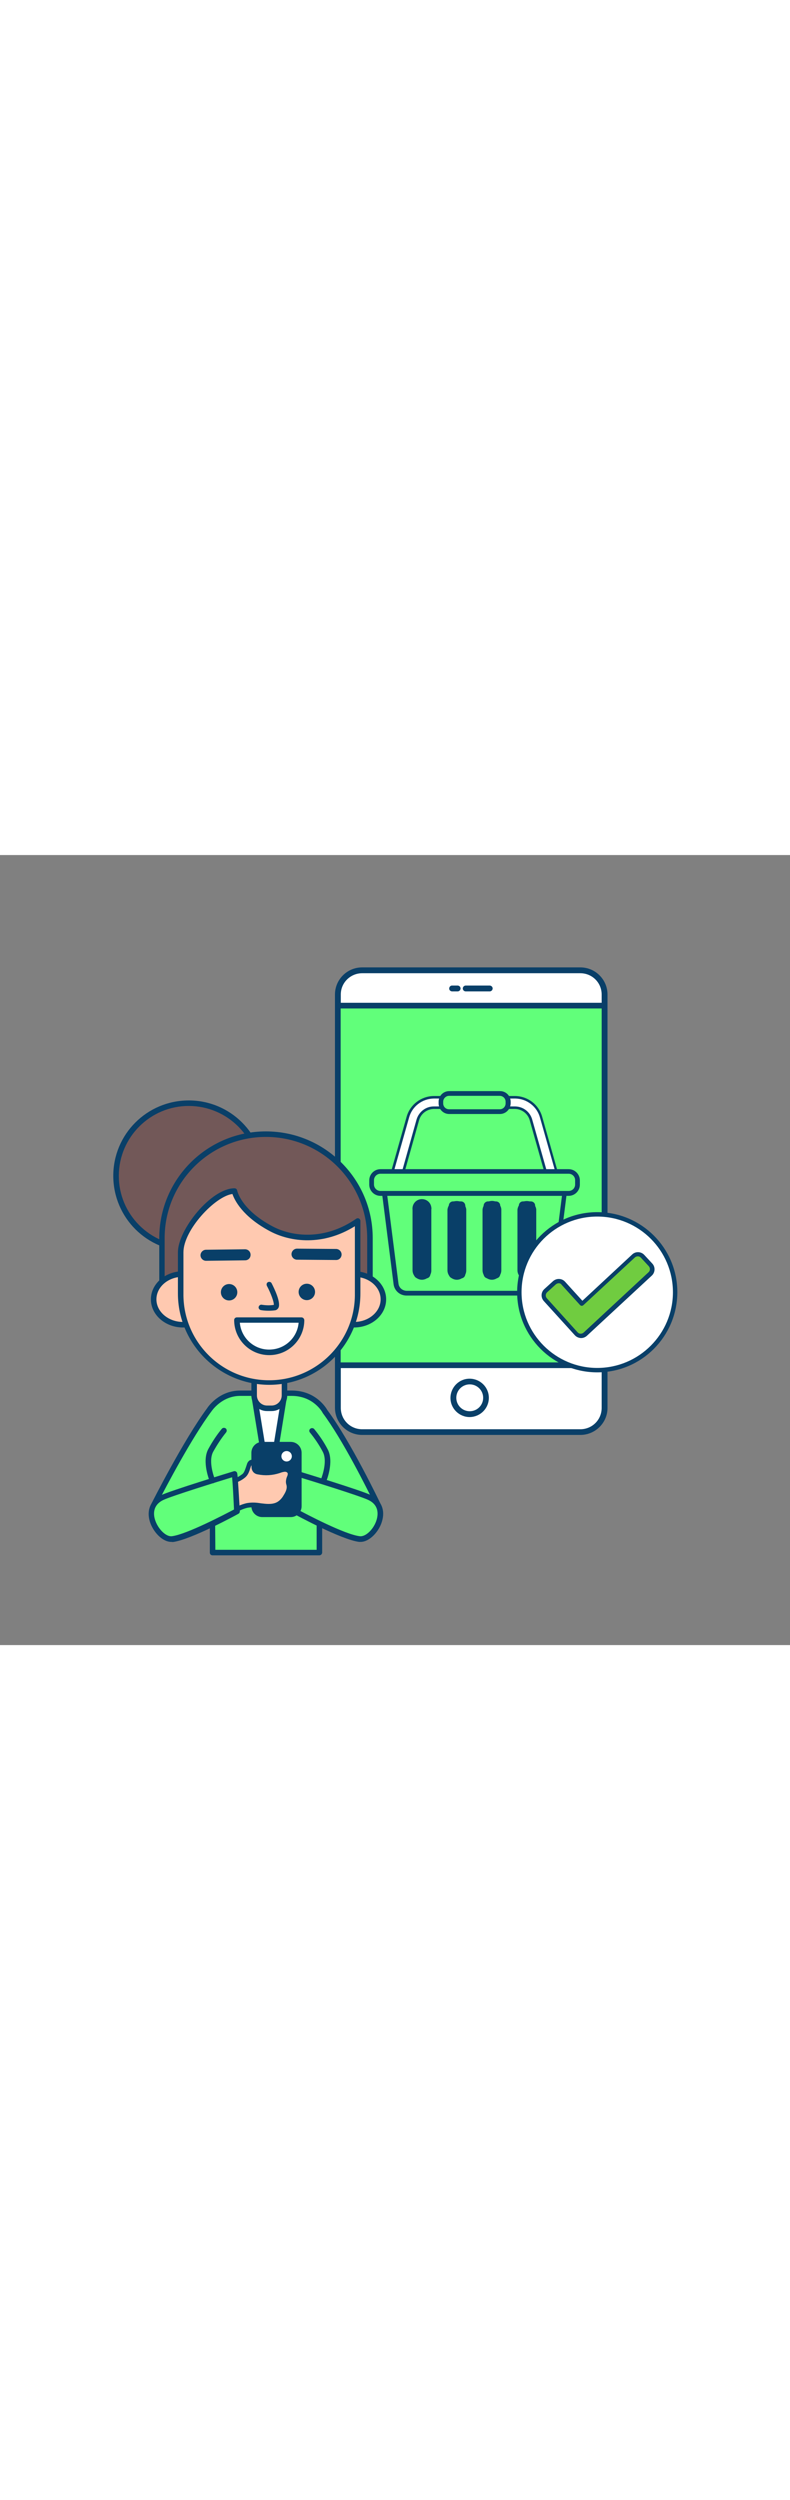 <svg version="1.1" id="Layer_1" xmlns="http://www.w3.org/2000/svg" xmlns:xlink="http://www.w3.org/1999/xlink" x="0px" y="0px" viewBox="0 0 500 500" style="width: 158px;" xml:space="preserve" data-imageid="order-confirmed-76" imageName="Order Confirmed" class="illustrations_image">
<rect x="0" y="0" width="500" height="500" fill="#808080" stroke="none"/>
<style type="text/css">
	.st0_order-confirmed-76{fill:#FFFFFF;}
	.st1_order-confirmed-76{fill:#093F68;}
	.st2_order-confirmed-76{fill:#68E1FD;}
	.st3_order-confirmed-76{fill:#725858;}
	.st4_order-confirmed-76{fill:#FFC9B0;}
	.st5_order-confirmed-76{fill:#70CC40;}
</style>
<g id="device">
	<path class="st0_order-confirmed-76" d="M224.2,72.9h148c4.6,0,10.4,5.7,10.4,10.4c0,0,0,271.4,0,271.4c0,4.6-5.7,10.4-10.4,10.4c0,0-148,0-148,0&#10;&#9;&#9;c-4.6,0-10.4-6.7-10.4-11.4c0,0,0-270.3,0-270.3C213.8,78.7,219.5,72.9,224.2,72.9z"/>
	<path class="st1_order-confirmed-76" d="M367.3,367H229.2c-9.5,0-17.2-7.7-17.2-17.2V88.3c0-9.5,7.7-17.2,17.2-17.2h138.1c9.5,0,17.2,7.7,17.2,17.2&#10;&#9;&#9;v261.6C384.5,359.4,376.7,367,367.3,367z M229.2,74.8c-7.4,0-13.5,6-13.5,13.4c0,0,0,0.1,0,0.1v261.6c0,7.5,6,13.5,13.5,13.5h138.1&#10;&#9;&#9;c7.5,0,13.5-6,13.5-13.5V88.3c0-7.5-6-13.5-13.5-13.5H229.2z"/>
	<circle class="st0_order-confirmed-76" cx="297.3" cy="343.5" r="10.3"/>
	<path class="st1_order-confirmed-76" d="M297.3,355.7c-6.7,0-12.2-5.4-12.2-12.1s5.4-12.2,12.1-12.2c6.7,0,12.2,5.4,12.2,12.1l0,0&#10;&#9;&#9;C309.4,350.2,304,355.6,297.3,355.7z M297.3,335c-4.7,0-8.5,3.8-8.5,8.5s3.8,8.5,8.5,8.5s8.5-3.8,8.5-8.5l0,0&#10;&#9;&#9;C305.8,338.8,302,335,297.3,335C297.3,335,297.3,335,297.3,335z"/>
	<rect x="213.8" y="95.3" class="st2_order-confirmed-76 targetColor" width="168.8" height="227.6" style="fill: rgb(97, 255, 122);"/>
	<path class="st1_order-confirmed-76" d="M382.6,324.7H213.8c-1,0-1.8-0.8-1.8-1.8c0,0,0,0,0,0l0,0V95.3c0-1,0.8-1.8,1.8-1.8c0,0,0,0,0,0h168.8&#10;&#9;&#9;c1,0,1.8,0.8,1.8,1.8c0,0,0,0,0,0l0,0v227.6c0.1,0.9-0.6,1.7-1.6,1.8C382.7,324.7,382.7,324.7,382.6,324.7L382.6,324.7z&#10;&#9;&#9; M215.6,321.1h165.2v-224H215.6V321.1z"/>
	<path class="st1_order-confirmed-76" d="M289.8,86.3h-3.4c-1,0.1-2-0.6-2.1-1.6c-0.1-1,0.6-2,1.6-2.1c0.1,0,0.2,0,0.2,0h3.7c1,0.1,1.8,1,1.7,2&#10;&#9;&#9;C291.4,85.5,290.7,86.2,289.8,86.3L289.8,86.3z"/>
	<path class="st1_order-confirmed-76" d="M310.1,86.3h-15.5c-1-0.1-1.8-1-1.7-2c0.1-0.9,0.8-1.6,1.7-1.7h15.5c1,0.1,1.8,1,1.7,2&#10;&#9;&#9;C311.7,85.5,311,86.2,310.1,86.3z"/>
</g>
<g id="cart">
	<path class="st0_order-confirmed-76" d="M349.2,205.2c-1.5,0-2.8-1-3.2-2.4l-9.9-35c-1.2-4.6-5.3-7.8-10-7.9h-51.6c-4.7,0.1-8.8,3.3-10,7.9l-9.9,35&#10;&#9;&#9;c-0.5,1.8-2.3,2.8-4.1,2.3c-1.8-0.5-2.8-2.3-2.3-4.1c0,0,0-0.1,0-0.1l0,0l9.8-35c2-7.4,8.7-12.7,16.4-12.8h51.6&#10;&#9;&#9;c7.7,0.1,14.4,5.3,16.5,12.7l9.9,35c0.5,1.7-0.6,3.6-2.3,4.1C349.8,205.1,349.5,205.2,349.2,205.2z"/>
	<path class="st1_order-confirmed-76" d="M349.2,206c-1.9,0-3.5-1.2-4-3l-9.9-35c-1.1-4.2-4.9-7.2-9.3-7.3h-51.5c-4.4,0.1-8.2,3.1-9.3,7.3l-9.8,35&#10;&#9;&#9;c-0.6,2.2-2.9,3.5-5.1,2.9c-2.1-0.6-3.4-2.8-2.9-4.9c0-0.1,0-0.1,0-0.2l9.9-35c2.1-7.8,9.2-13.2,17.2-13.3H326&#10;&#9;&#9;c8.1,0.1,15.1,5.5,17.2,13.3l9.9,35c0.6,2.2-0.6,4.4-2.8,5.1c0,0,0,0-0.1,0l0,0C349.9,206,349.5,206,349.2,206z M274.5,159.1h51.6&#10;&#9;&#9;c5.1,0.1,9.5,3.5,10.8,8.5l9.9,35c0.4,1.3,1.7,2.1,3.1,1.8c0,0,0,0,0,0c1.3-0.3,2.1-1.7,1.8-3c0,0,0-0.1,0-0.1l-9.9-35&#10;&#9;&#9;c-1.9-7.1-8.3-12.1-15.7-12.2h-51.5c-7.4,0.1-13.8,5-15.7,12.1l-9.9,35c-0.4,1.3,0.3,2.8,1.6,3.2c1.3,0.4,2.7-0.3,3.2-1.6&#10;&#9;&#9;c0,0,0,0,0-0.1c0-0.1,0-0.1,0-0.2l9.8-35C265,162.6,269.4,159.1,274.5,159.1L274.5,159.1z"/>
	<path class="st2_order-confirmed-76 targetColor" d="M343.2,277.3h-85.9c-3.4,0-6.3-2.5-6.7-5.9l-8-62.9h115.3l-8,62.9C349.5,274.7,346.6,277.3,343.2,277.3z" style="fill: rgb(97, 255, 122);"/>
	<path class="st1_order-confirmed-76" d="M343.2,278.8h-85.9c-4.2,0-7.7-3.1-8.2-7.2l-8-62.9c-0.1-0.8,0.5-1.6,1.3-1.7c0.1,0,0.1,0,0.2,0h115.3&#10;&#9;&#9;c0.4,0,0.8,0.2,1.1,0.5c0.3,0.3,0.4,0.8,0.4,1.2l-8,62.9C350.9,275.7,347.4,278.8,343.2,278.8z M244.4,210l7.8,61.2&#10;&#9;&#9;c0.3,2.7,2.6,4.6,5.3,4.6h85.9c2.7,0,4.9-2,5.2-4.6l7.8-61.2H244.4z"/>
	<path class="st2_order-confirmed-76 targetColor" d="M240.8,200.2h119.1c3.1,0,5.6,2.5,5.6,5.6v2.7c0,3.1-2.5,5.6-5.6,5.6H240.8c-3.1,0-5.6-2.5-5.6-5.6v-2.7&#10;&#9;&#9;C235.1,202.7,237.6,200.2,240.8,200.2z" style="fill: rgb(97, 255, 122);"/>
	<path class="st1_order-confirmed-76" d="M359.9,215.7H240.8c-3.9,0-7.1-3.2-7.1-7.1v-2.7c0-3.9,3.2-7.1,7.1-7.1c0,0,0,0,0,0h119.1&#10;&#9;&#9;c3.9,0,7.1,3.2,7.1,7.1v2.7C367,212.5,363.8,215.7,359.9,215.7z M240.8,201.7c-2.3,0-4.1,1.9-4.1,4.1c0,0,0,0,0,0v2.7&#10;&#9;&#9;c0,2.3,1.9,4.1,4.1,4.1h119.1c2.3,0,4.1-1.8,4.1-4.1c0,0,0,0,0,0v-2.7c0-2.3-1.8-4.1-4.1-4.1c0,0,0,0,0,0L240.8,201.7z"/>
	<path class="st1_order-confirmed-76" d="M264.6,219.2h5.1c1.5,0,2.6,1.2,2.7,2.6c0,0,0,0,0,0v43.4c0,1.5-1.2,2.7-2.6,2.7c0,0,0,0,0,0h-5.1&#10;&#9;&#9;c-1.5,0-2.7-1.2-2.7-2.7l0,0v-43.5C261.9,220.4,263.1,219.2,264.6,219.2z"/>
	<path class="st1_order-confirmed-76" d="M267.1,268.8c-3.3,0-6-2.7-6-6v-38.3c-0.4-3.3,1.9-6.3,5.2-6.7c3.3-0.4,6.3,1.9,6.7,5.2c0.1,0.4,0.1,0.8,0,1.3&#10;&#9;&#9;v38.7C273,266.1,270.4,268.7,267.1,268.8z M267.1,220c-2.4,0-4.4,2-4.4,4.4v38.4c0,2.4,2,4.4,4.4,4.3c2.3,0,4.2-1.8,4.3-4.1v-38.6&#10;&#9;&#9;C271.5,221.9,269.5,220,267.1,220z"/>
	<path class="st1_order-confirmed-76" d="M286.7,219.2h5.1c1.5,0,2.6,1.2,2.7,2.6c0,0,0,0,0,0v43.4c0,1.5-1.2,2.7-2.6,2.7c0,0,0,0,0,0h-5.1&#10;&#9;&#9;c-1.5,0-2.7-1.2-2.7-2.7l0,0v-43.5C284.1,220.4,285.3,219.2,286.7,219.2z"/>
	<path class="st1_order-confirmed-76" d="M289.2,268.8c-3.3,0-6-2.7-6-6v-38.3c0.3-3.3,3.1-5.8,6.4-5.5c2.8,0.2,5.1,2.4,5.5,5.2v38.7&#10;&#9;&#9;C295.1,266.1,292.5,268.7,289.2,268.8z M289.2,220c-2.4,0-4.4,2-4.4,4.4v38.4c0,2.4,2,4.4,4.4,4.3c2.3,0,4.2-1.8,4.3-4.1v-38.6&#10;&#9;&#9;C293.6,221.9,291.7,220,289.2,220z"/>
	<path class="st1_order-confirmed-76" d="M308.8,219.2h5.1c1.5,0,2.7,1.2,2.7,2.6c0,0,0,0,0,0v43.4c0,1.5-1.2,2.7-2.7,2.7l0,0h-5.1&#10;&#9;&#9;c-1.5,0-2.7-1.2-2.7-2.7l0,0v-43.5C306.2,220.4,307.4,219.2,308.8,219.2z"/>
	<path class="st1_order-confirmed-76" d="M311.4,268.8c-3.3,0-6-2.7-6-6v-38.3c0.2-3.3,3.1-5.8,6.4-5.6c2.9,0.2,5.2,2.4,5.5,5.2v38.7&#10;&#9;&#9;C317.3,266.1,314.6,268.7,311.4,268.8z M311.4,220c-2.4,0-4.4,2-4.4,4.4v38.4c-0.1,2.4,1.8,4.4,4.2,4.5s4.4-1.8,4.5-4.2v-38.7&#10;&#9;&#9;C315.7,221.9,313.8,220,311.4,220z"/>
	<path class="st1_order-confirmed-76" d="M331,219.2h5c1.5,0,2.7,1.2,2.7,2.6c0,0,0,0,0,0v43.4c0,1.5-1.2,2.7-2.6,2.7c0,0,0,0,0,0h-5&#10;&#9;&#9;c-1.5,0-2.6-1.2-2.7-2.6c0,0,0,0,0,0v-43.5C328.4,220.4,329.5,219.2,331,219.2C331,219.2,331,219.2,331,219.2z"/>
	<path class="st1_order-confirmed-76" d="M333.5,268.8c-3.3,0-6-2.7-6-6v-38.3c0.3-3.3,3.1-5.8,6.4-5.5c2.8,0.2,5.1,2.4,5.5,5.2v38.7&#10;&#9;&#9;C339.4,266.1,336.8,268.7,333.5,268.8z M333.5,220c-2.4,0-4.4,2-4.4,4.4v38.4c-0.1,2.4,1.8,4.4,4.2,4.5s4.4-1.8,4.5-4.2v-38.6&#10;&#9;&#9;C337.9,221.9,335.9,220,333.5,220z"/>
	<path class="st2_order-confirmed-76 targetColor" d="M284.2,150.9h32.2c2.9,0,5.2,2.3,5.2,5.2c0,0,0,0,0,0v1.1c0,2.9-2.3,5.2-5.2,5.2c0,0,0,0,0,0h-32.1&#10;&#9;&#9;c-2.9,0-5.2-2.3-5.2-5.2c0,0,0,0,0,0v-1.1C279,153.2,281.4,150.9,284.2,150.9C284.2,150.9,284.2,150.9,284.2,150.9z" style="fill: rgb(97, 255, 122);"/>
	<path class="st1_order-confirmed-76" d="M316.4,163.9h-32.1c-3.7,0-6.7-3-6.7-6.7v-1.1c0-3.7,3-6.7,6.7-6.7h32.2c3.7,0,6.7,3,6.7,6.7v1.1&#10;&#9;&#9;C323.1,160.9,320.1,163.9,316.4,163.9z M284.2,152.4c-2,0-3.7,1.7-3.7,3.7v1.1c0,2.1,1.7,3.7,3.7,3.7l0,0h32.1&#10;&#9;&#9;c2.1,0,3.7-1.7,3.7-3.7v-1.1c0-2.1-1.7-3.7-3.7-3.7H284.2z"/>
</g>
<g id="character">
	<path class="st2_order-confirmed-76 targetColor" d="M239,410.8c0,0-18.3-38.5-33.2-58.6c-4.5-7.4-12.5-11.8-21.1-11.6H152c-12.9,0-19.5,10.5-19.5,10.5&#10;&#9;&#9;c-14.9,20-34.9,59.6-34.9,59.6l36.9,2.5v28.2h67.6v-28.2L239,410.8z" style="fill: rgb(97, 255, 122);"/>
	<path class="st1_order-confirmed-76" d="M202.1,443.2h-67.6c-1,0-1.7-0.8-1.7-1.7c0,0,0,0,0,0v-26.6l-35.3-2.4c-1-0.1-1.7-0.9-1.6-1.9&#10;&#9;&#9;c0-0.2,0.1-0.4,0.2-0.6c0.2-0.4,20.2-40,35-59.9c0.2-0.4,7.3-11.2,20.9-11.2h32.6c15.3,0,21.8,11,22.6,12.4&#10;&#9;&#9;c14.9,20,33.2,58.4,33.4,58.8c0.2,0.5,0.2,1.1-0.1,1.6c-0.3,0.5-0.8,0.8-1.4,0.9l-35.2,2.4v26.6&#10;&#9;&#9;C203.8,442.4,203.1,443.2,202.1,443.2z M136.3,439.7h64.1v-26.5c0-0.9,0.7-1.7,1.6-1.7l34.3-2.3c-4.2-8.6-19.4-39.1-32-56&#10;&#9;&#9;c-0.1-0.1-0.1-0.1-0.1-0.2c-0.2-0.4-5.8-10.7-19.6-10.7H152c-11.7,0-18,9.6-18.1,9.7c-12.7,17-29.1,48.4-33.6,57.1l34.2,2.3&#10;&#9;&#9;c0.9,0.1,1.6,0.8,1.6,1.7L136.3,439.7z"/>
	<path class="st2_order-confirmed-76 targetColor" d="M188.2,391.5c-0.3,1-1.6,23.7-1.6,23.7s29.8,16.3,40.9,17.6c8.6,1,21.2-19,6.5-26.2&#10;&#9;&#9;C228,403.6,188.2,391.5,188.2,391.5z" style="fill: rgb(97, 255, 122);"/>
	<path class="st1_order-confirmed-76" d="M228.2,434.7c-0.3,0-0.6,0-0.9,0c-11.3-1.4-40.3-17.2-41.6-17.9c-0.6-0.3-0.9-0.9-0.9-1.6&#10;&#9;&#9;c0.8-15.2,1.4-23.4,1.7-24.2c0.3-0.9,1.3-1.4,2.2-1.1c1.6,0.5,40,12.2,46.1,15.2c6.5,3.2,9.1,9.4,7,16.5&#10;&#9;&#9;C240,428,234,434.7,228.2,434.7z M188.4,414.2c5.2,2.8,29.8,15.8,39.3,16.9c3.8,0.5,9-4.6,10.7-10.5c0.9-3.2,1.6-9.1-5.2-12.4&#10;&#9;&#9;c-5.1-2.5-35.4-11.9-43.6-14.4C189.4,397.9,188.8,407.4,188.4,414.2z"/>
	<polygon class="st0_order-confirmed-76" points="160.9,342 170.4,400.7 180,342 &#9;"/>
	<path class="st1_order-confirmed-76" d="M170.4,402.5c-0.9,0-1.6-0.6-1.7-1.5l-9.6-58.7c-0.1-0.5,0.1-1,0.4-1.4c0.3-0.4,0.8-0.6,1.3-0.6H180&#10;&#9;&#9;c1,0,1.7,0.8,1.7,1.7c0,0.1,0,0.2,0,0.3l-9.5,58.7C172,401.8,171.3,402.5,170.4,402.5z M163,343.8l7.5,46.1l7.5-46.1H163z"/>
	<path class="st1_order-confirmed-76" d="M166,371.4H184c3.8,0,6.9,3.1,6.9,6.9v33.8c0,3.8-3.1,6.9-6.9,6.9H166c-3.8,0-6.9-3.1-6.9-6.9v-33.8&#10;&#9;&#9;C159.1,374.5,162.2,371.4,166,371.4z"/>
	<ellipse class="st3_order-confirmed-76" cx="119.6" cy="203" rx="45.8" ry="46"/>
	<path class="st1_order-confirmed-76" d="M119.6,250.8c-26.4,0.1-47.8-21.2-47.9-47.6s21.2-47.8,47.6-47.9s47.8,21.2,47.9,47.6c0,0,0,0.1,0,0.1&#10;&#9;&#9;C167.2,229.3,145.9,250.7,119.6,250.8z M119.6,158.8c-24.4-0.1-44.3,19.7-44.4,44.1c-0.1,24.4,19.7,44.3,44.1,44.4&#10;&#9;&#9;c24.4,0.1,44.3-19.7,44.4-44.1c0-0.1,0-0.1,0-0.2C163.7,178.6,143.9,158.9,119.6,158.8L119.6,158.8z"/>
	<path class="st3_order-confirmed-76" d="M168.3,176.6L168.3,176.6c36.4,0,65.8,29.5,65.8,65.8v44.2l0,0H102.5l0,0v-44.2&#10;&#9;&#9;C102.5,206.1,132,176.6,168.3,176.6z"/>
	<path class="st1_order-confirmed-76" d="M234.2,288.4H102.5c-1,0-1.7-0.8-1.7-1.7c0,0,0,0,0,0v-44.2c0-37.3,30.2-67.6,67.5-67.6s67.6,30.2,67.6,67.5&#10;&#9;&#9;c0,0,0,0,0,0.1v44.2C235.9,287.6,235.1,288.4,234.2,288.4C234.2,288.4,234.2,288.4,234.2,288.4z M104.2,284.9h128.2v-42.4&#10;&#9;&#9;c0-35.4-28.7-64.1-64.1-64.1s-64.1,28.7-64.1,64.1c0,0,0,0,0,0L104.2,284.9z"/>
	<path class="st4_order-confirmed-76" d="M160.9,331H180l0,0v14.5c0,2.6-2.1,4.7-4.7,4.7l0,0h-9.8c-2.6,0-4.7-2.1-4.7-4.7l0,0L160.9,331L160.9,331z"/>
	<path class="st1_order-confirmed-76" d="M171.9,351.9H169c-5.5,0-9.9-4.4-9.9-9.9v-11c0-1,0.8-1.8,1.8-1.8H180c1,0,1.8,0.8,1.8,1.8v11&#10;&#9;&#9;C181.8,347.5,177.4,351.9,171.9,351.9C171.9,351.9,171.9,351.9,171.9,351.9z M162.6,332.7v9.3c0,3.5,2.9,6.4,6.4,6.4h2.9&#10;&#9;&#9;c3.5,0,6.4-2.9,6.4-6.4v-9.3L162.6,332.7z"/>
	<ellipse class="st4_order-confirmed-76" cx="115.8" cy="281.2" rx="18.6" ry="16"/>
	<path class="st1_order-confirmed-76" d="M115.8,299c-11.2,0-20.3-8-20.3-17.8s9.1-17.8,20.3-17.8s20.3,8,20.3,17.8S127,299,115.8,299z M115.8,266.9&#10;&#9;&#9;c-9.3,0-16.8,6.4-16.8,14.3s7.6,14.3,16.8,14.3s16.8-6.4,16.8-14.3S125.1,266.9,115.8,266.9L115.8,266.9z"/>
	<ellipse class="st4_order-confirmed-76" cx="224.1" cy="281.2" rx="18.6" ry="16"/>
	<path class="st1_order-confirmed-76" d="M224.1,299c-11.2,0-20.3-8-20.3-17.8s9.1-17.8,20.3-17.8s20.3,8,20.3,17.8S235.3,299,224.1,299z M224.1,266.9&#10;&#9;&#9;c-9.3,0-16.8,6.4-16.8,14.3s7.6,14.3,16.8,14.3s16.8-6.4,16.8-14.3S233.4,266.9,224.1,266.9L224.1,266.9z"/>
	<path class="st4_order-confirmed-76" d="M170.4,333.5L170.4,333.5c-31-0.1-56-25.2-56-56.2v-26c0-13.5,20.6-38.7,34-38.7c0,0,2.2,12.8,23.4,23.9&#10;&#9;&#9;c14.8,7.8,35.7,8.3,54.7-4.9v45.7C226.5,308.3,201.4,333.5,170.4,333.5z"/>
	<path class="st1_order-confirmed-76" d="M170.4,335.3c-31.9-0.1-57.8-26-57.8-57.9v-26c0-14.3,21-40.5,35.8-40.5c0.9,0,1.6,0.6,1.7,1.4&#10;&#9;&#9;c0,0.1,2.4,12.1,22.4,22.7c12.6,6.7,33.2,8.9,52.9-4.8c0.8-0.6,1.9-0.4,2.4,0.4c0.2,0.3,0.3,0.6,0.3,1v45.7&#10;&#9;&#9;C228.2,309.3,202.4,335.2,170.4,335.3z M147.1,214.5c-11.2,1.6-31,22.9-31,36.9v26c-0.4,30,23.6,54.6,53.5,55s54.6-23.6,55-53.5&#10;&#9;&#9;c0-0.5,0-1,0-1.5v-42.5c-20.1,12.6-40.7,10.1-53.7,3.2C153.4,228.8,148.4,218.3,147.1,214.5L147.1,214.5z"/>
	<ellipse class="st1_order-confirmed-76" cx="145" cy="276.7" rx="5.2" ry="5.2"/>
	<ellipse class="st1_order-confirmed-76" cx="194.2" cy="276.5" rx="5.2" ry="5.2"/>
	<path class="st0_order-confirmed-76" d="M190.9,294.3c0.2,11.3-8.7,20.6-20,20.9c-11.3,0.2-20.6-8.7-20.9-20c0-0.3,0-0.6,0-0.9H190.9z"/>
	<path class="st1_order-confirmed-76" d="M170.4,316.5c-12.3,0-22.2-10-22.2-22.2c0-1,0.8-1.7,1.7-1.7c0,0,0,0,0,0h40.9c1,0,1.7,0.8,1.8,1.7&#10;&#9;&#9;C192.6,306.5,182.7,316.5,170.4,316.5z M151.8,296c0.9,10.3,10,17.9,20.3,16.9c9-0.8,16.1-7.9,16.9-16.9H151.8z"/>
	<path class="st1_order-confirmed-76" d="M170.2,288.4c-1.7,0-3.4-0.1-5.1-0.4c-0.9-0.2-1.6-1.1-1.4-2c0.2-0.9,1.1-1.6,2-1.4c2.5,0.4,5,0.5,7.6,0.1&#10;&#9;&#9;c0.2-1.6-1.7-7-4.4-12.1c-0.4-0.9-0.1-1.9,0.7-2.3c0.9-0.4,1.9-0.1,2.3,0.7c1.8,3.5,5.9,12,4.4,15.4c-0.4,0.8-1.1,1.5-2,1.7&#10;&#9;&#9;C173,288.3,171.6,288.4,170.2,288.4z"/>
	<path class="st1_order-confirmed-76" d="M130.4,256.8c-1.9,0-3.5-1.6-3.5-3.5s1.6-3.5,3.5-3.5l24.7-0.3c1.9,0,3.5,1.5,3.5,3.5s-1.5,3.5-3.5,3.5&#10;&#9;&#9;L130.4,256.8L130.4,256.8z"/>
	<path class="st1_order-confirmed-76" d="M212.8,256.3L212.8,256.3l-24.8-0.2c-1.9,0-3.5-1.6-3.5-3.5s1.6-3.5,3.5-3.5l24.7,0.2c1.9,0,3.5,1.6,3.5,3.5&#10;&#9;&#9;S214.7,256.3,212.8,256.3L212.8,256.3z"/>
	<path class="st4_order-confirmed-76" d="M163.9,411.6l2.4,0.3c3.6,0.4,7.6,0.6,10.6-1.4c1.6-1.2,3-2.7,4-4.4c1.4-2.2,2.5-4.7,2.1-7.2&#10;&#9;&#9;c-0.3-0.9-0.4-1.8-0.5-2.8c0.1-1.8,1.6-3.4,1.1-5.1c-0.5-1.3-1.8-2.1-3.2-2.1c-1.4,0.1-2.7,0.4-4,1c-4.1,1.3-8.5,1.6-12.8,0.8&#10;&#9;&#9;c-0.7-0.1-1.4-0.4-2-0.8c-1.2-1.1-0.7-3.2-1.3-4.8c-0.1-0.3-0.2-0.5-0.4-0.7c-0.5-0.3-1.1-0.2-1.5,0.2c-0.4,0.4-0.6,0.9-0.8,1.4&#10;&#9;&#9;c-0.9,2.2-1.4,5.1-3.2,6.8c-1.4,1.1-2.9,2-4.5,2.8c-2.4,1.3-4.9,2.5-7.4,3.6l7.5,14.8c2.1-0.9,4.2-1.7,6.4-2.3&#10;&#9;&#9;C158.8,411.2,161.4,411.2,163.9,411.6z"/>
	<path class="st1_order-confirmed-76" d="M150,415.4c-0.6,0-1.1-0.3-1.3-0.8l-7.4-14.8c-0.3-0.8,0-1.7,0.7-2c2.6-1.1,5-2.3,7.3-3.5l0.5-0.3&#10;&#9;&#9;c1.3-0.6,2.5-1.4,3.7-2.3c1.1-1,1.6-2.7,2.2-4.4c0.2-0.6,0.4-1.2,0.6-1.8c0.2-0.8,0.6-1.4,1.2-2c0.9-0.9,2.3-1,3.4-0.3&#10;&#9;&#9;c0.5,0.4,0.8,0.9,1,1.4c0.2,0.7,0.3,1.5,0.4,2.2c0,0.7,0.1,1.3,0.5,1.9c0.4,0.2,0.8,0.4,1.2,0.4c4,0.8,8.1,0.5,12-0.7l0.6-0.2&#10;&#9;&#9;c1.2-0.5,2.5-0.8,3.8-0.8h0.1c2.1-0.1,4,1.2,4.6,3.2c0.3,1.3,0.1,2.7-0.6,3.9c-0.3,0.5-0.4,1.1-0.5,1.7c0,0.5,0.1,1,0.2,1.4&#10;&#9;&#9;c0.1,0.4,0.2,0.7,0.2,1.1c0.5,3.3-1.1,6.2-2.3,8.2c-1.1,1.9-2.7,3.6-4.5,4.9c-3.5,2.2-7.8,2.1-11.6,1.6l-1.1-0.1l-1.3-0.2l0,0&#10;&#9;&#9;c-2.3-0.4-4.7-0.4-7,0c-1.6,0.4-3.1,0.9-4.5,1.6l-1.6,0.6C150.4,415.3,150.2,415.4,150,415.4z M144.6,399.8l6.1,12.2l0.3-0.1&#10;&#9;&#9;c1.6-0.7,3.3-1.3,5-1.7c2.6-0.5,5.3-0.5,8-0.1l1.3,0.2l1,0.1c3.2,0.4,6.9,0.6,9.6-1.2c1.5-1,2.7-2.4,3.6-4c1.6-2.5,2.2-4.4,1.9-6.1&#10;&#9;&#9;c-0.1-0.3-0.1-0.6-0.2-0.8c-0.2-0.7-0.3-1.5-0.2-2.3c0.1-0.9,0.3-1.8,0.7-2.7c0.3-0.6,0.5-1.3,0.4-2c-0.3-0.7-1-1-1.8-1&#10;&#9;&#9;c-1,0.1-1.9,0.3-2.9,0.7l-0.6,0.2c-4.4,1.4-9,1.7-13.5,0.8c-1-0.1-1.9-0.5-2.7-1.2c-1-1-1.5-2.4-1.4-3.8c0-0.3,0-0.5-0.1-0.8&#10;&#9;&#9;c0,0.1,0,0.1-0.1,0.2c-0.2,0.5-0.4,1.1-0.6,1.7c-0.6,2-1.4,4.2-3.1,5.7c-1.3,1.1-2.7,2-4.3,2.7l-0.5,0.3&#10;&#9;&#9;C148.8,397.9,146.8,398.9,144.6,399.8L144.6,399.8z"/>
	<path class="st2_order-confirmed-76 targetColor" d="M148.4,391.5c0.3,1,1.6,23.7,1.6,23.7s-29.8,16.3-40.9,17.6c-8.7,1-21.2-19-6.5-26.2&#10;&#9;&#9;C108.7,403.6,148.4,391.5,148.4,391.5z" style="fill: rgb(97, 255, 122);"/>
	<path class="st1_order-confirmed-76" d="M108.4,434.7c-5.8,0-11.7-6.6-13.6-13c-2.1-7.1,0.5-13.3,7-16.5c6.2-3,44.5-14.7,46.1-15.2&#10;&#9;&#9;c0.9-0.3,1.9,0.2,2.2,1.1c0.3,0.8,0.8,8.9,1.7,24.2c0,0.7-0.3,1.3-0.9,1.6c-1.2,0.7-30.2,16.5-41.6,17.9&#10;&#9;&#9;C109,434.7,108.7,434.7,108.4,434.7z M146.9,393.8c-8.1,2.5-38.5,11.9-43.6,14.4c-6.8,3.3-6.2,9.2-5.2,12.4c1.8,5.9,7,11,10.7,10.5&#10;&#9;&#9;c9.5-1.2,34.1-14.2,39.3-16.9C147.8,407.4,147.3,397.9,146.9,393.8L146.9,393.8z"/>
	<path class="st1_order-confirmed-76" d="M134.4,397.6c-0.7,0-1.3-0.4-1.6-1.1c-0.2-0.5-5.2-12.6-1-20.5c2.5-4.6,5.3-8.9,8.6-12.9&#10;&#9;&#9;c0.6-0.7,1.7-0.8,2.5-0.2c0.7,0.6,0.8,1.7,0.2,2.5l0,0c-3.1,3.8-5.8,8-8.2,12.3c-3.4,6.4,1.1,17.4,1.2,17.5c0.4,0.9,0,1.9-0.9,2.3&#10;&#9;&#9;c0,0,0,0,0,0C134.9,397.6,134.6,397.6,134.4,397.6z"/>
	<path class="st1_order-confirmed-76" d="M204.7,397.6c-0.2,0-0.5-0.1-0.7-0.1c-0.9-0.4-1.3-1.4-0.9-2.3c0-0.1,4.6-11.1,1.2-17.5&#10;&#9;&#9;c-2.3-4.4-5.1-8.5-8.2-12.3c-0.6-0.8-0.4-1.9,0.4-2.4c0.7-0.5,1.7-0.4,2.3,0.2c3.3,4,6.2,8.3,8.6,12.9c4.2,7.9-0.8,20-1,20.5&#10;&#9;&#9;C206.1,397.2,205.4,397.6,204.7,397.6z"/>
	<circle class="st0_order-confirmed-76" cx="181.4" cy="380.5" r="3.3"/>
</g>
<g id="check-mark">
	<circle class="st0_order-confirmed-76" cx="378" cy="276.7" r="49.3"/>
	<path class="st1_order-confirmed-76" d="M378,327.4c-28,0-50.7-22.7-50.7-50.7S350,226,378,226c28,0,50.7,22.7,50.7,50.7c0,0,0,0,0,0l0,0&#10;&#9;&#9;C428.6,304.7,406,327.4,378,327.4z M378,228.8c-26.5,0-47.9,21.5-47.9,47.9s21.5,47.9,47.9,47.9s47.9-21.5,47.9-47.9&#10;&#9;&#9;C425.9,250.3,404.5,228.8,378,228.8C378,228.8,378,228.8,378,228.8z"/>
	<path class="st5_order-confirmed-76" d="M364.8,303l-19.6-21.6c-1.5-1.6-1.4-4.1,0.2-5.7c0,0,0.1-0.1,0.1-0.1l0,0l5.5-5c1.6-1.5,4.1-1.4,5.7,0.2&#10;&#9;&#9;c0,0,0.1,0.1,0.1,0.1l0,0l11.8,13l32.6-30.2c1.6-1.5,4.1-1.5,5.7,0.1c0,0,0.1,0.1,0.1,0.1l5,5.4c1.5,1.6,1.5,4.1-0.1,5.7&#10;&#9;&#9;c0,0-0.1,0.1-0.1,0.1l-41.1,38.1C368.9,304.7,366.4,304.6,364.8,303L364.8,303z"/>
	<path class="st1_order-confirmed-76" d="M367.8,305.7h-0.2c-1.4-0.1-2.8-0.7-3.8-1.8l-19.6-21.6c-2-2.2-1.9-5.6,0.3-7.6c0,0,0,0,0,0l0,0l5.5-5&#10;&#9;&#9;c2.2-2,5.7-1.9,7.7,0.4l10.9,12l31.5-29.3c2.2-2.1,5.7-1.9,7.7,0.3l0,0l5,5.4c2.1,2.2,1.9,5.7-0.3,7.7l0,0l-41.1,38.1&#10;&#9;&#9;C370.5,305.1,369.2,305.7,367.8,305.7z M353.6,271c-0.7,0-1.3,0.3-1.8,0.7l-5.5,5c-1.1,1-1.2,2.7-0.2,3.8c0,0,0,0,0,0l19.5,21.6&#10;&#9;&#9;l0,0c1,1.1,2.7,1.1,3.8,0.1l0,0l41.1-38.2c1.1-1,1.1-2.7,0.1-3.8l-5-5.4c-1-1.1-2.7-1.1-3.8-0.1l-32.6,30.2c-0.3,0.2-0.6,0.4-1,0.4&#10;&#9;&#9;c-0.4,0-0.7-0.2-1-0.4l-11.8-13C355.1,271.3,354.4,271,353.6,271L353.6,271z"/>
</g>
</svg>
